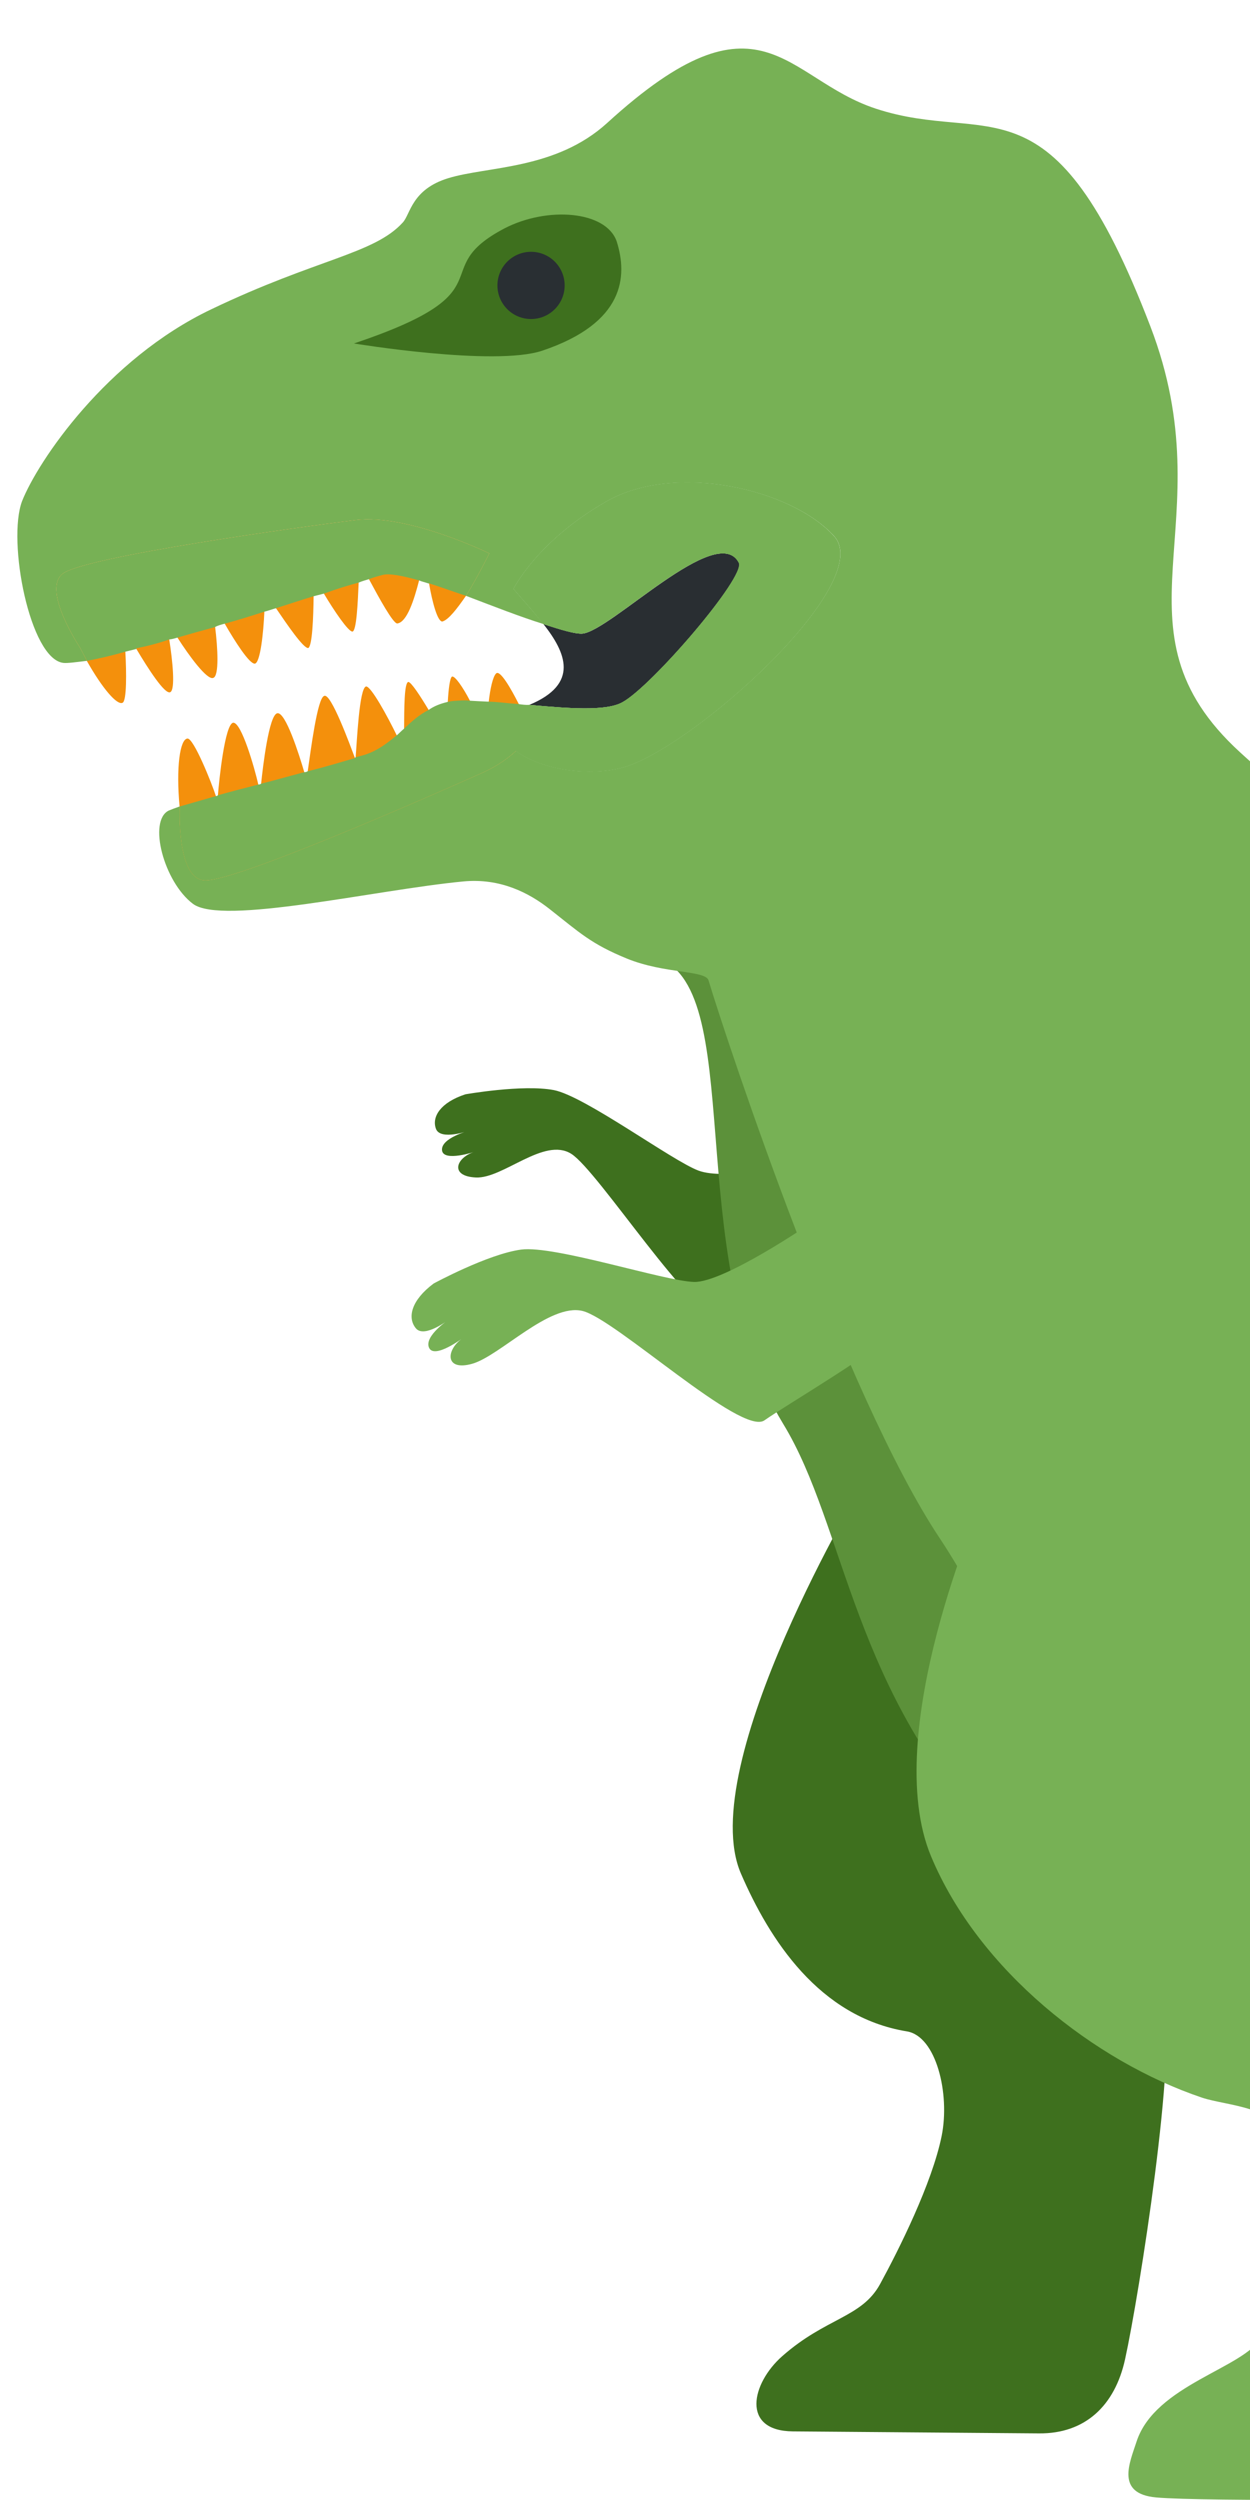 <svg xmlns="http://www.w3.org/2000/svg" viewBox="0 0 18 36"><path fill="#3E701E" d="M12.45 21.329s-2.459 4.086-1.78 5.652c.409.945 1.123 2.064 2.389 2.271.423.069.623.898.501 1.505-.139.686-.621 1.646-.886 2.132-.265.487-.777.481-1.411 1.041-.442.39-.597 1.075.153 1.082l3.545.029c.664.006 1.093-.398 1.24-1.067.204-.928.76-4.461.551-5.146-.15-.491-.667-.886-.995-1.835-.243-.703.343-1.803.343-1.803l-3.65-3.861zm-5.748-5.571s.824-.146 1.272-.061c.448.086 1.705 1.019 2.085 1.16.38.141 1.299-.075 1.299-.075s1.065 1.436.995 1.581c-.07.145-1.617.47-1.981.579-.363.109-1.755-2.081-2.146-2.327s-.98.359-1.373.341c-.392-.018-.282-.298-.005-.374 0 0-.467.157-.483-.019-.016-.176.388-.281.388-.281s-.409.146-.475-.026c-.064-.172.063-.38.424-.498z" /><path fill="#5C913A" d="M26.724 30.309c-1.101-2.09-6.263-4.52-7.324-5.413-1.061-.894-3.012-6.693-4.634-7.756-1.161-.76-1.624-2.415-1.942-3.968-.126-.617-1.672-1.333-1.787-1.855-.295.505-3.17 2.043-1.624 2.459 1.384.372.367 4.27 1.865 6.728.907 1.487.991 3.889 3.095 6.033 2.038 2.077 6.383 1.324 8.357 4.051 3.533 4.88 9.644 4.87 12.129 1.469 0 0-2.543.77-4.135.733-1.685-.039-3.003-.59-4-2.481z" /><path fill="#77B155" d="M14.136 21.625s-1.471 3.333-.728 5.108c.687 1.643 2.359 2.952 3.897 3.472.374.126 1.093.116 1.268.658s-.164 2.343-.408 2.791c-.244.448-1.532.685-1.799 1.506-.1.307-.303.749.281.803.687.063 4.266.026 4.877.032.611.005.765-.474.771-1.104.003-.398-.688-2.39-.39-3.803.176-.835.526-1.626 1.002-2.334 1.001-1.489.044-1.661-1.351-1.661-2.176 0-4.34-.611-4.34-.611l-3.08-4.857zm-7.892-3.142s.78-.424 1.26-.489c.48-.064 2.057.452 2.488.466.43.014 1.69-.85 1.69-.85s1.146 1.425 1.124 1.595c-.022.169-1.469 1.016-1.798 1.248-.329.232-2.143-1.459-2.619-1.575-.476-.116-1.188.646-1.588.76-.401.114-.384-.205-.13-.375 0 0-.417.315-.493.144-.075-.171.296-.413.296-.413s-.362.285-.486.133c-.125-.152-.067-.403.256-.644z" /><path fill="#292E32" d="M10.64 8.102c.111.194-1.26 1.786-1.677 2.011-.243.134-.797.086-1.34.037.723-.302.527-.751.202-1.164.256.086.459.144.559.139.409-.034 1.941-1.616 2.256-1.023z" /><path fill="#77B155" d="M8.957 11.055c-.543.142-1.212 0-1.527-.242-.251-.176-.294-.414.075-.606.029-.012.058-.033.098-.046.01-.001.009-.011.019-.011.544.049 1.098.097 1.34-.037.418-.224 1.789-1.817 1.677-2.011-.315-.593-1.847.988-2.256 1.022-.1.006-.304-.053-.559-.138-.14-.182-.3-.353-.429-.506 0 0 .341-.691 1.34-1.26.999-.569 2.665-.174 3.275.502.611.677-2.066 3.076-3.053 3.333z" /><path fill="#77B155" d="M9.026 13.803c-.517-.212-.677-.371-1.116-.716-.294-.23-.706-.445-1.239-.394-1.266.121-3.474.638-3.893.322-.419-.316-.65-1.195-.348-1.343.029-.012.088-.035.157-.059l.002.03s-.043.984.34 1.032c.384.058 3.315-1.234 4.009-1.544.235-.104.388-.223.493-.319.315.242.984.384 1.527.242.987-.257 3.664-2.657 3.054-3.333-.612-.675-2.278-1.069-3.277-.501-.999.569-1.34 1.26-1.34 1.26.129.153.289.324.43.506-.326-.101-.726-.258-1.115-.406.174-.281.335-.611.335-.611s-1.175-.573-1.921-.48c-.747.093-3.918.527-4.224.775-.297.238.251 1.058.251 1.058.034.068.068.126.102.194-.159.019-.278.036-.339.03C.43 9.494.101 7.789.318 7.216c.227-.574 1.215-2.044 2.726-2.763 1.521-.729 2.342-.794 2.756-1.249.111-.119.126-.476.654-.638.571-.175 1.549-.12 2.291-.797 2.216-2.022 2.556-.636 3.865-.205 1.648.543 2.54-.56 3.956 3.137 1.092 2.851-.663 4.345 1.291 6.132 0 0 1.667 1.543 2.941 2.195 8.734 4.467 5.016 13.718 9.487 17.011 4.08 3.005 4.782-1.706 3.977-3.145-.136-.242.114-.59.481-.243.892.841 1.169 2.697.918 3.855-.66 3.052-3.498 3.58-6.268 3.231-4.426-.557-6.575-7.672-10.763-5.514-2.202 1.135-3.547-3.743-5.097-6.071-1.371-2.058-3.049-7.104-3.33-8.034-.044-.149-.632-.092-1.177-.315z" /><path fill="#F4900C" d="M7.045 7.969s-.161.33-.335.611c-.13.188-.251.345-.34.37-.07.004-.146-.282-.192-.55l-.01.001-.067-.467s-.028.202-.066.424c-.073.285-.175.602-.314.62-.06.003-.262-.366-.408-.638-.079-.156-.136-.273-.136-.273s-.002.14-.012.321c-.013.292-.03.694-.089.707-.06.004-.268-.305-.412-.547l-.145-.252-.003.291c-.003.3-.019.722-.078.745-.07.004-.3-.333-.464-.574-.078-.136-.143-.232-.143-.232s-.003.12-.024.282c-.013.301-.058.735-.137.749-.08.005-.289-.324-.434-.576-.1-.165-.168-.301-.168-.301s.019.159.03.349c.037.298.061.708-.028.733-.088.035-.349-.32-.515-.581-.098-.145-.175-.271-.175-.271s.027.129.057.297c.047.298.092.726.014.761-.078.035-.32-.342-.487-.623l-.001-.01c-.1-.165-.178-.3-.178-.3l.02.35c.017.3.02.7-.038.734-.078.045-.292-.204-.516-.601-.032-.07-.066-.128-.1-.196 0 0-.548-.82-.251-1.058.306-.248 3.478-.682 4.224-.775.746-.093 1.921.48 1.921.48zm.574 2.472s-.001.16-.189.372c-.105.096-.258.215-.493.319-.693.311-3.625 1.602-4.009 1.544-.384-.048-.34-1.032-.34-1.032l-.002-.03c-.052-.558.004-.972.114-.979.09-.005.348.641.409.828.012.029.023.049.023.049s-.001-.02.006-.06c.017-.221.101-1.028.22-1.045.12-.007.308.654.362.891.013.049.025.079.025.079s-.002-.03.015-.091c.026-.252.113-.988.232-1.015.119-.027.315.593.39.849l.036.108s.008-.041.013-.121c.043-.293.139-1.06.238-1.086.098-.046.372.71.443.896.012.029.012.039.012.039l-.003-.05c.018-.211.052-1.005.151-1.021.07-.004.305.423.442.706.068.136.114.234.114.234s.001-.15-.009-.33c.002-.291.001-.661.06-.675.04-.002.172.2.294.404.133.223.257.446.257.446s.003-.301.018-.562c.01-.181.03-.342.059-.364.039-.022.159.151.26.346.121.193.224.408.224.408s.009-.191.047-.394c.02-.181.059-.364.107-.407.057-.053.213.218.326.442.022.029.033.048.034.068.068.137.114.234.114.234z" /><path fill="#77B155" d="M2.437 9.208c-.167.059-.325.098-.473.127l.001.01-.159.039c-.217.063-.405.104-.553.132-.034-.068-.068-.126-.102-.194 0 0-.548-.82-.251-1.058.306-.248 3.478-.682 4.224-.775.746-.093 1.921.48 1.921.48s-.161.33-.335.611c-.184-.06-.369-.129-.532-.18l-.01.001c-.051-.017-.091-.025-.133-.043-.234-.066-.426-.105-.525-.079-.04.012-.109.026-.197.061-.039.012-.089.025-.148.049-.138.038-.305.087-.501.159l-.148.038c-.168.05-.344.11-.541.172-.049.013-.108.036-.168.05-.187.061-.384.122-.571.173-.05.013-.099.026-.138.048-.187.051-.365.101-.542.152-.039.012-.079.024-.119.027zm2.66-4.262c2.271-.762 1.011-1.05 2.169-1.658.613-.317 1.458-.255 1.614.187.159.502.118 1.175-1.072 1.575-.688.23-2.711-.104-2.711-.104zm3.86 6.109c-.543.142-1.212 0-1.527-.242-.105.096-.258.215-.493.319-.693.311-3.625 1.602-4.009 1.544-.384-.048-.34-1.032-.34-1.032l-.002-.03.522-.15c.01-.001.02-.001.029-.012.178-.05.375-.102.582-.154.01-.001.03-.002.039-.012.207-.052.424-.115.622-.166.02-.001.03-.002.049-.013.267-.066.503-.139.68-.19l.009-.011c.049-.013.099-.026.138-.038.187-.061.321-.169.455-.277.038-.032.066-.064.105-.096.114-.107.219-.203.355-.271.077-.055.165-.09.274-.116.049-.013.099-.016.159-.019.05-.003.1-.006.16.001.08.005.171.01.271.014.13.002.282.024.433.035.05.007.101.014.151.011.544.049 1.098.097 1.34-.037.418-.224 1.789-1.817 1.677-2.011-.315-.593-1.847.988-2.256 1.022-.1.006-.304-.053-.559-.138-.137-.182-.297-.353-.426-.506 0 0 .341-.691 1.34-1.26.999-.569 2.665-.174 3.275.502.611.677-2.066 3.076-3.053 3.333z" /><path fill="#3E701E" d="M7.808 5.05c-.688.23-2.711-.104-2.711-.104 2.271-.762 1.011-1.05 2.169-1.658.613-.317 1.458-.255 1.614.187.159.502.118 1.175-1.072 1.575z" /><circle fill="#292F33" cx="7.647" cy="4.11" r=".484" /><g fill="#3E701E"><path d="M20.363 14.538c-.127.245-.429.34-.674.213-.245-.127-.34-.429-.213-.674.127-.245.429-.34.674-.213.245.127.34.429.213.674zm1.246 3.151c-.181.349-.611.484-.96.303s-.484-.611-.303-.96.611-.484.96-.303c.349.182.484.612.303.96zm.537-2.21c-.096.185-.325.258-.51.161s-.258-.325-.161-.511.325-.258.511-.161.257.326.16.511zm1.062 1.438c-.091.175-.307.244-.483.152-.175-.091-.244-.307-.152-.483.091-.175.307-.243.483-.152.175.092.243.308.152.483zm3.005 7.533c-.069.133-.233.185-.366.116s-.185-.233-.116-.366c.069-.133.233-.185.366-.115s.185.232.116.365zm-1.216-5.37c-.169.324-.568.45-.893.282-.324-.169-.45-.568-.282-.893.169-.324.568-.45.893-.282.325.169.451.569.282.893z" /><circle cx="24.35" cy="23.682" r=".424" /><circle cx="22.836" cy="18.997" r=".424" /><circle cx="25.621" cy="22.387" r=".424" /><circle cx="24.04" cy="21.036" r=".627" /></g></svg>